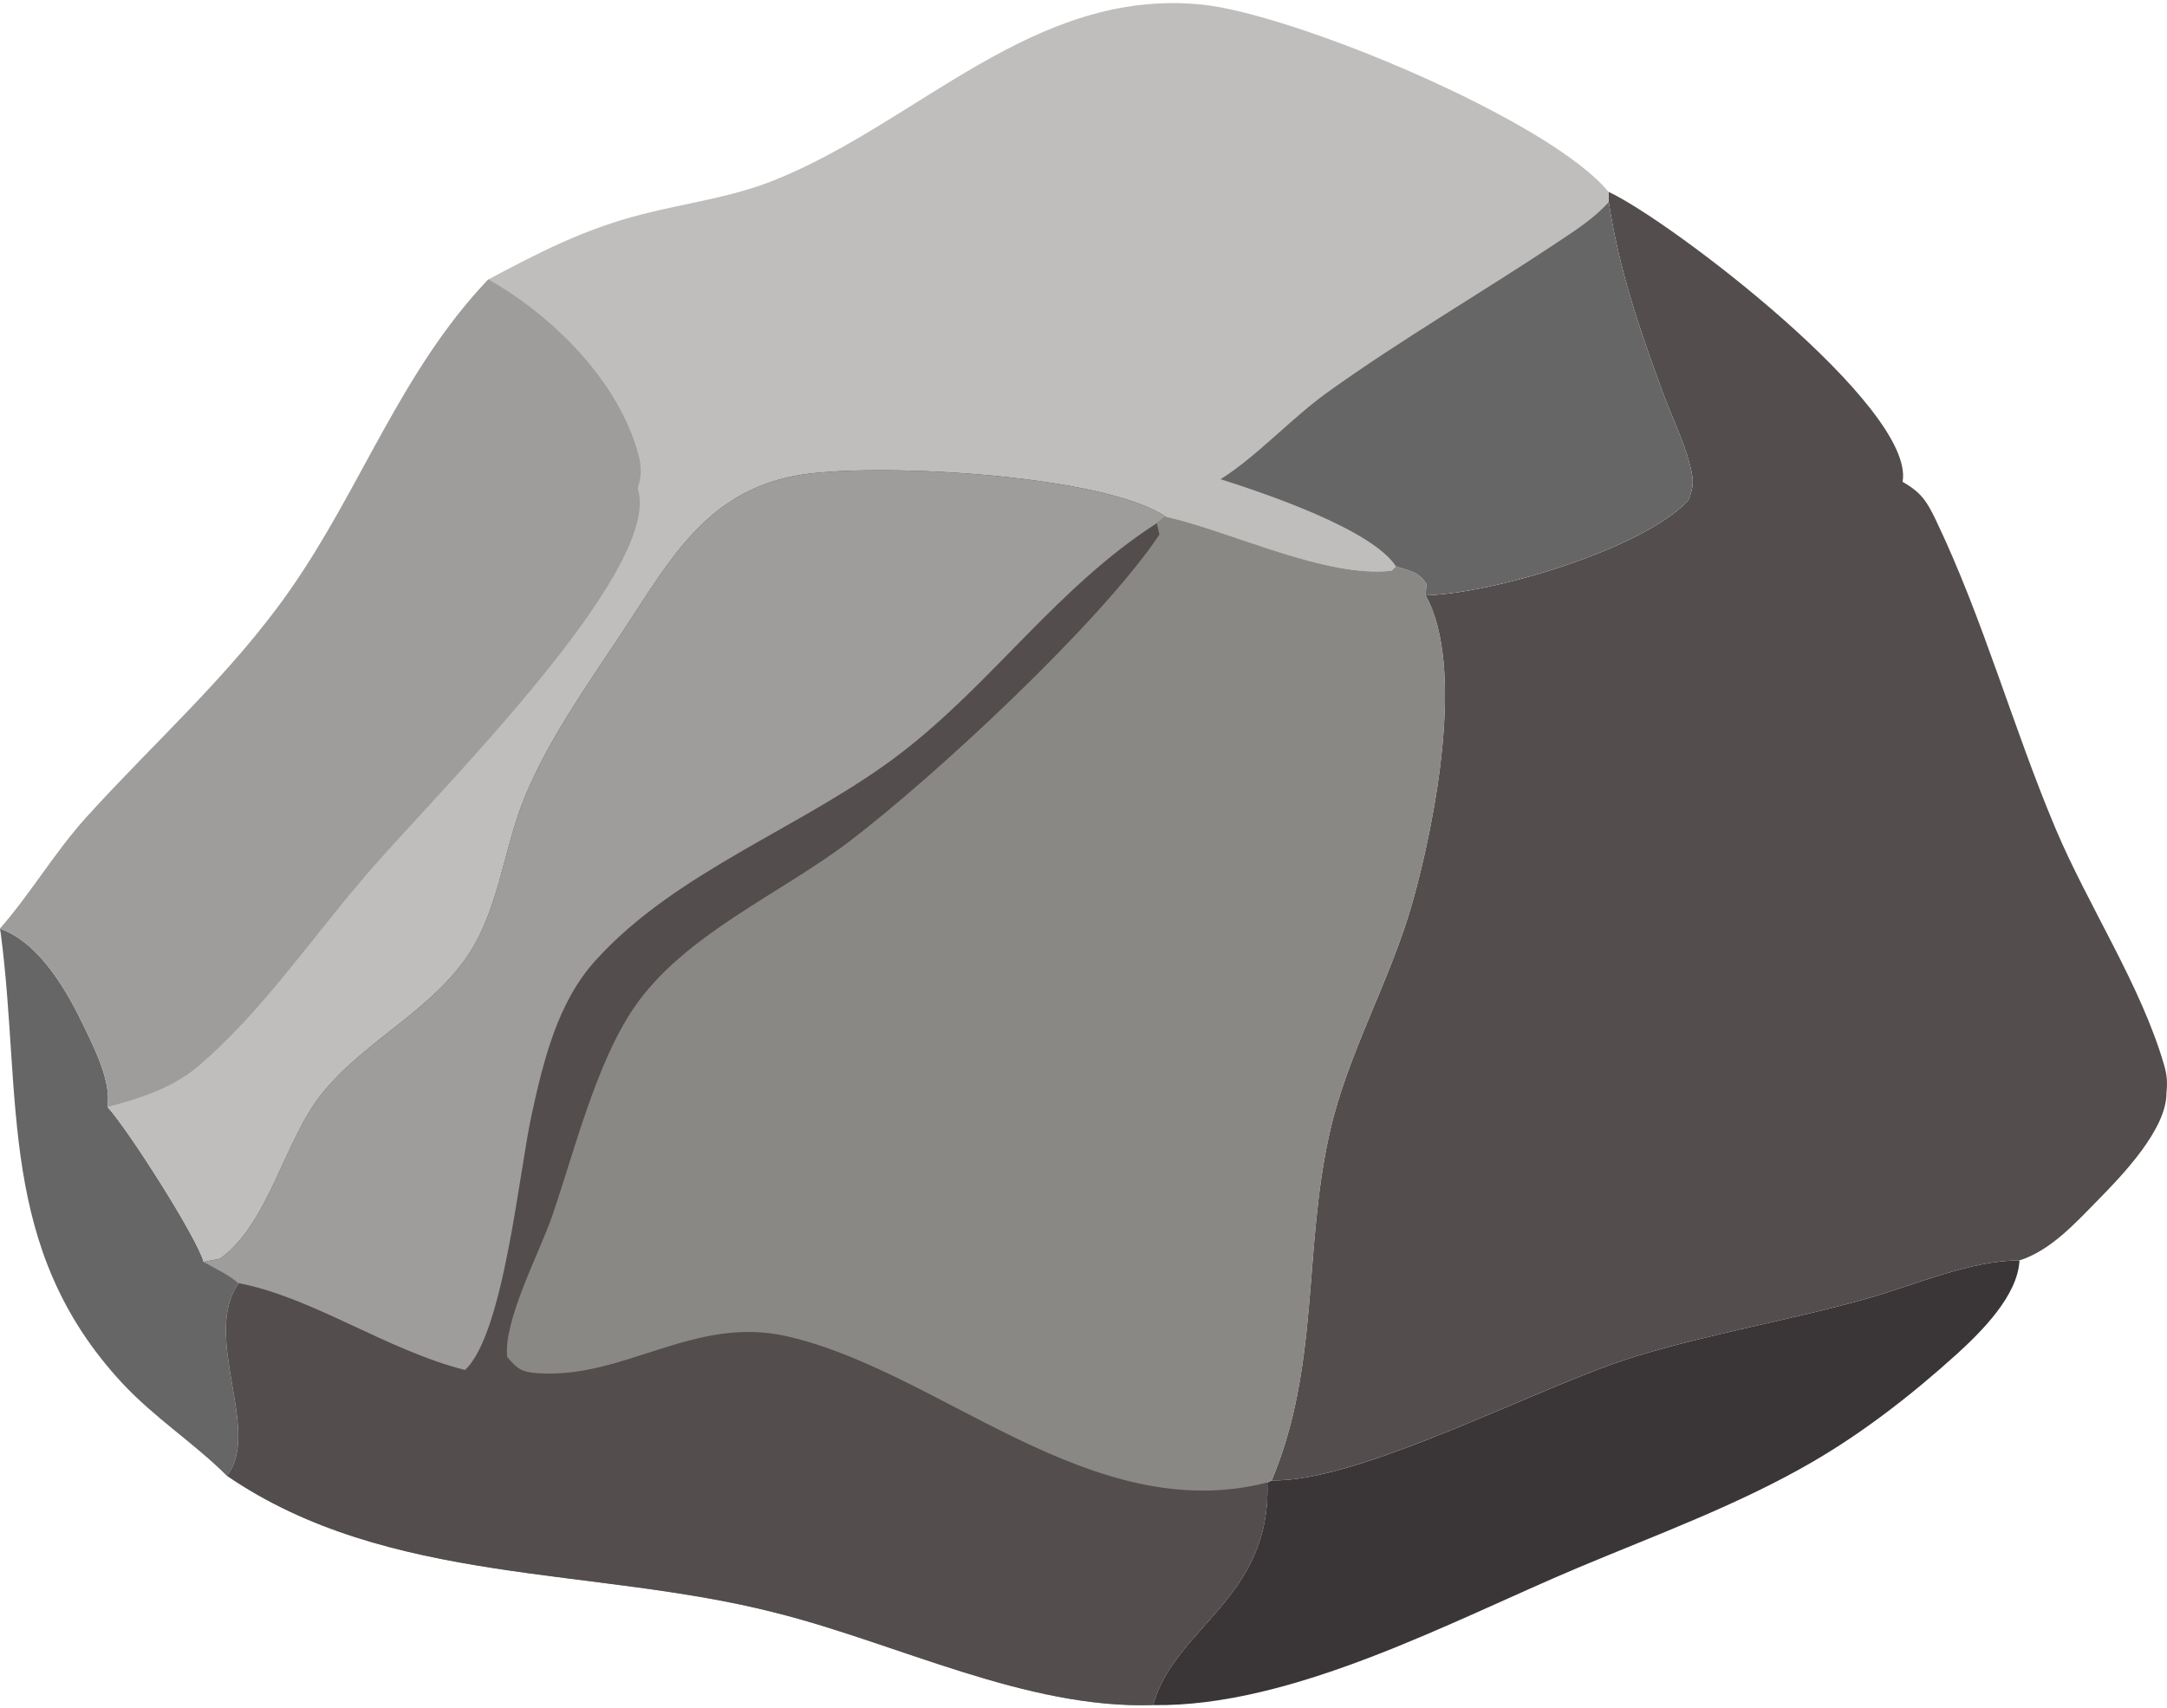 <svg width="350" height="276" viewBox="0 0 350 276" fill="none" xmlns="http://www.w3.org/2000/svg">
<g clip-path="url(#clip0_32_2547)">
<path d="M0 150.023C6.501 152.321 10.953 160.301 13.769 166.23C15.431 169.702 18.019 174.914 17.366 178.837C20.524 182.24 31.712 199.716 32.898 203.861C34.731 204.915 36.97 205.925 38.556 207.315C32.48 215.904 42.317 231.222 36.659 238.44C31.325 233.126 24.989 229.089 19.757 223.471C-0.526 201.633 3.622 177.523 0.127 150.848L0 150.023Z" fill="#676666"/>
<path d="M205.399 239.163C219.67 239.513 248.623 223.941 263.838 219.243C276.187 215.428 289.1 213.308 301.576 209.784C309.161 207.639 318.389 203.57 326.172 203.633C325.905 209.277 320.096 215.091 316.011 218.799C308.844 225.28 300.922 231.457 292.557 236.288C280.62 243.194 267.517 247.956 254.832 253.294C234.473 261.864 208.894 275.786 186.245 275.475C189.651 262.893 205.361 258.297 204.683 239.519L205.399 239.17V239.163Z" fill="#3A3536"/>
<path d="M259.798 30.99C269.889 35.688 309.408 65.867 307.296 77.839C310.265 79.547 311.184 80.924 312.668 84.022C320.33 100.032 325.106 117.496 332 133.861C337.283 146.392 345.82 159.203 349.556 172.14C350.019 173.759 350.082 174.921 349.911 176.577C349.962 182.43 342.744 189.921 338.818 193.914C335.171 197.621 331.22 202.021 326.165 203.633C318.383 203.57 309.161 207.639 301.569 209.784C289.094 213.308 276.181 215.434 263.832 219.243C248.616 223.941 219.663 239.506 205.393 239.163C213.2 220.621 210.46 201.957 214.773 182.938C217.665 170.115 224.572 158.422 228.143 145.745C231.701 133.137 236.731 107.701 230.242 96.172C241.088 95.918 265.341 88.694 272.673 80.848C273.212 79.54 273.542 78.322 273.314 76.9C272.648 72.697 270.155 67.746 268.671 63.695C264.859 53.386 261.492 43.604 259.83 32.672L259.792 30.996L259.798 30.99Z" fill="#534D4D"/>
<path d="M78.862 45.153C87.138 40.74 94.394 37.014 103.572 34.653C110.599 32.843 118.032 31.898 124.8 29.219C148.292 19.912 166.831 -1.963 194.034 0.728C208.786 2.188 250.208 19.335 259.792 30.99L259.83 32.666C261.492 43.597 264.859 53.38 268.671 63.689C270.155 67.739 272.648 72.691 273.314 76.893C273.542 78.321 273.212 79.54 272.673 80.841C265.335 88.694 241.094 95.912 230.242 96.166L230.407 94.344C229.037 92.262 227.769 92.281 225.467 91.5L224.725 92.217C213.974 93.385 198.981 85.914 188.218 83.457C177.968 76.525 140.18 74.595 128.358 76.88C114.011 79.648 108.151 90.497 100.654 101.879C94.908 110.582 87.83 120.447 84.17 130.249C81.43 137.568 80.498 145.745 76.635 152.594C70.838 162.859 58.839 167.893 51.748 176.984C45.824 184.589 43.331 197.748 35.511 203.36L32.885 203.868C31.693 199.723 20.511 182.246 17.353 178.844C18.006 174.914 15.418 169.709 13.757 166.236C10.953 160.307 6.501 152.321 0 150.023C4.966 144.373 8.803 137.733 13.947 132.045C25.04 119.787 37.439 108.862 46.934 95.22C58.439 78.715 64.743 60.007 78.862 45.153Z" fill="#BFBEBD"/>
<path d="M259.836 32.666C261.498 43.597 264.866 53.38 268.677 63.689C270.162 67.739 272.654 72.691 273.32 76.893C273.548 78.321 273.219 79.54 272.68 80.842C265.341 88.694 241.101 95.912 230.249 96.166L230.414 94.344C229.044 92.262 227.775 92.281 225.473 91.5C221.534 85.463 204.169 79.661 197.141 77.42C203.129 73.636 208.532 67.587 214.482 63.327C226.5 54.725 239.318 47.298 251.604 39.109C254.559 37.148 257.413 35.3 259.83 32.666H259.836Z" fill="#676666"/>
<path d="M0 150.023C4.966 144.374 8.803 137.733 13.947 132.045C25.04 119.787 37.439 108.862 46.934 95.22C58.439 78.715 64.743 60.007 78.862 45.146C89.238 50.961 100.014 61.664 103.134 73.529C103.635 75.42 103.622 77.001 102.995 78.861C107.46 92.446 67.407 131.157 58.109 142.577C49.782 152.366 42.126 163.513 32.391 171.937C28.16 175.67 22.725 177.441 17.366 178.837C18.019 174.908 15.431 169.702 13.769 166.23C10.953 160.301 6.501 152.321 0 150.023Z" fill="#9E9D9B"/>
<path d="M32.898 203.862L35.524 203.354C43.344 197.742 45.837 184.582 51.761 176.977C58.851 167.887 70.851 162.853 76.648 152.588C80.511 145.738 81.449 137.568 84.183 130.243C87.843 120.441 94.921 110.583 100.667 101.873C108.164 90.491 114.024 79.642 128.371 76.874C140.193 74.595 177.981 76.525 188.23 83.451C198.993 85.901 213.987 93.379 224.737 92.211L225.479 91.494C227.782 92.275 229.05 92.255 230.42 94.338L230.255 96.16C236.744 107.688 231.714 133.125 228.156 145.732C224.585 158.409 217.678 170.102 214.786 182.926C210.473 201.944 213.213 220.608 205.406 239.151L204.689 239.5C205.368 258.278 189.651 262.874 186.252 275.456C165.753 276.128 144.95 265.483 125.307 260.557C95.897 253.002 62.752 256.259 36.672 238.421C42.329 231.203 32.486 215.885 38.568 207.296C36.983 205.912 34.744 204.903 32.911 203.843L32.898 203.862Z" fill="#8A8885"/>
<path d="M32.898 203.862L35.524 203.354C43.344 197.742 45.837 184.582 51.761 176.977C58.851 167.887 70.851 162.853 76.648 152.588C80.511 145.738 81.449 137.568 84.183 130.243C87.843 120.441 94.921 110.583 100.667 101.873C108.164 90.491 114.024 79.642 128.371 76.874C140.193 74.595 177.981 76.525 188.23 83.451L186.848 84.523L187.26 86.371C177.841 100.47 151.064 125.386 137.123 135.988C125.992 144.443 110.548 150.982 102.487 162.669C96.259 171.696 92.701 186.284 89.13 196.606C87.107 202.414 81.284 213.39 81.912 219.218C83.561 221.186 84.253 221.674 86.904 221.852C100.851 222.804 112.071 212.508 127.007 215.866C151.78 221.433 176.129 246.8 204.689 239.513C205.368 258.29 189.651 262.886 186.252 275.468C165.753 276.141 144.95 265.495 125.307 260.569C95.897 253.015 62.752 256.272 36.672 238.433C42.329 231.216 32.486 215.898 38.568 207.309C36.983 205.925 34.744 204.915 32.911 203.862H32.898Z" fill="#534D4D"/>
<path d="M32.898 203.862L35.524 203.354C43.344 197.742 45.837 184.582 51.761 176.977C58.851 167.887 70.851 162.853 76.648 152.588C80.511 145.738 81.449 137.568 84.183 130.243C87.843 120.441 94.921 110.583 100.667 101.873C108.164 90.491 114.024 79.642 128.371 76.874C140.193 74.595 177.981 76.525 188.23 83.451L186.848 84.523C170.763 94.865 160.387 110.24 145.501 121.679C129.969 133.613 109.305 140.584 96.107 155.254C90.031 162.002 87.766 171.416 85.87 180.082C83.822 189.394 81.354 215.555 75.107 221.332C62.479 218.151 50.498 209.581 38.549 207.309C36.964 205.925 34.725 204.915 32.892 203.855L32.898 203.862Z" fill="#9E9D9B"/>
</g>
<defs>
<clipPath id="clip0_32_2547">
<rect width="350" height="275" fill="white" transform="translate(0 0.5)"/>
</clipPath>
</defs>
</svg>
